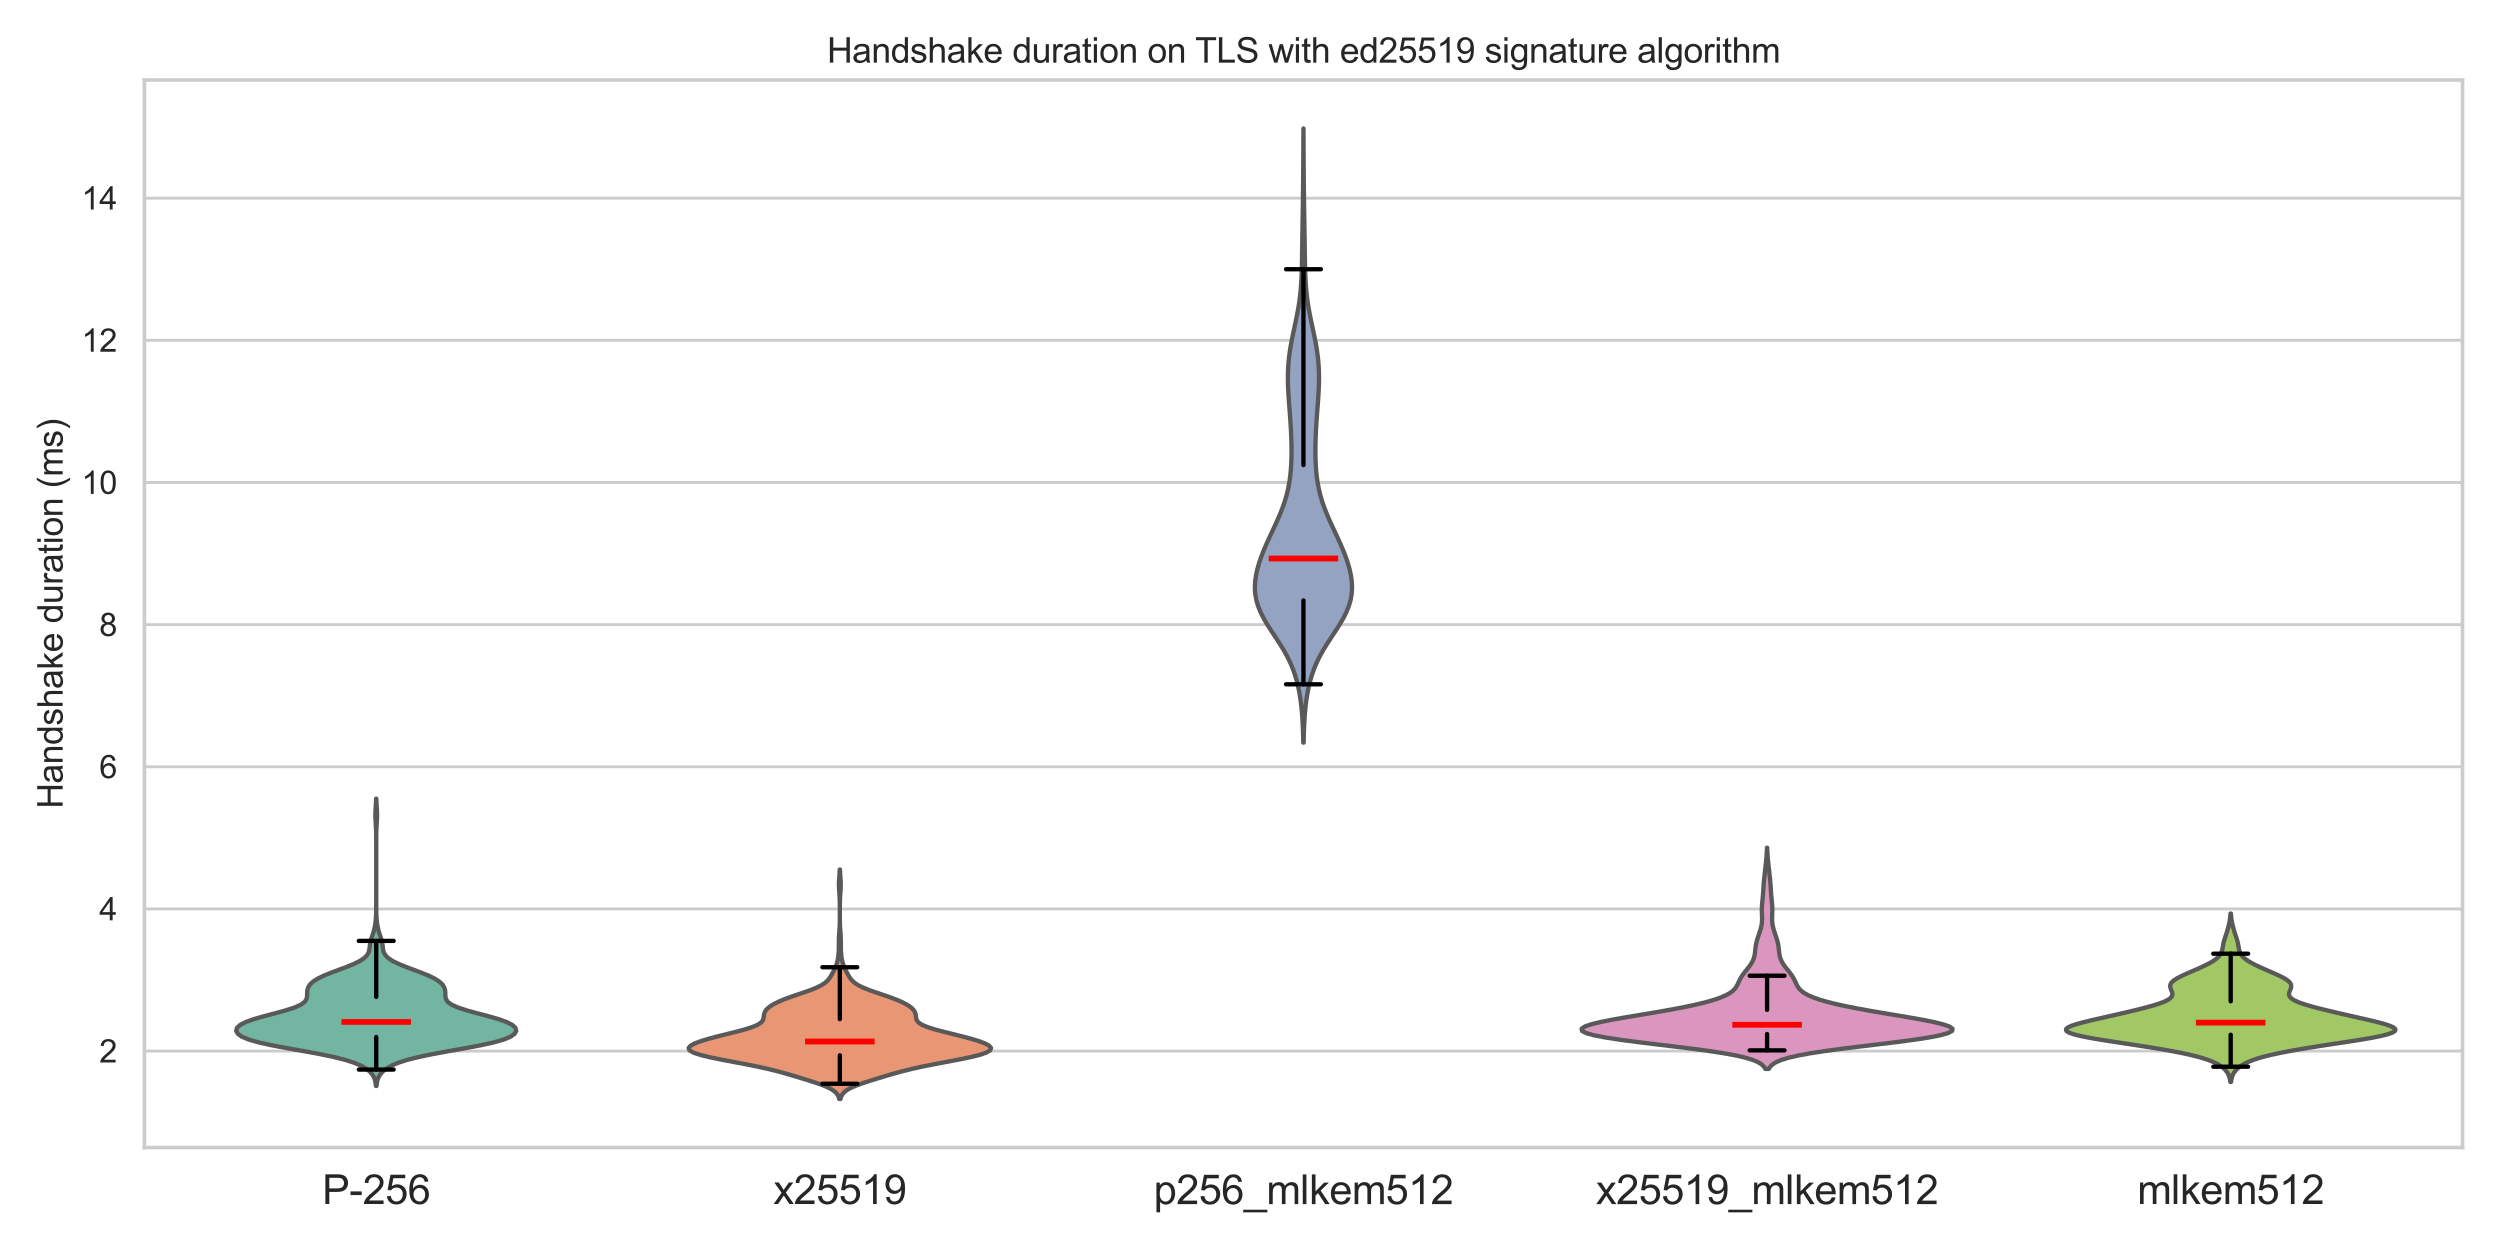 <?xml version="1.0" encoding="utf-8" standalone="no"?>
<!DOCTYPE svg PUBLIC "-//W3C//DTD SVG 1.1//EN"
  "http://www.w3.org/Graphics/SVG/1.1/DTD/svg11.dtd">
<svg xmlns:xlink="http://www.w3.org/1999/xlink" width="864pt" height="432pt" viewBox="0 0 864 432" xmlns="http://www.w3.org/2000/svg" version="1.1">
 <defs>
  <style type="text/css">*{stroke-linejoin: round; stroke-linecap: butt}</style>
 </defs>
 <g id="figure_1">
  <g id="patch_1">
   <path d="M 0 432 
L 864 432 
L 864 0 
L 0 0 
z
" style="fill: #ffffff"/>
  </g>
  <g id="axes_1">
   <g id="patch_2">
    <path d="M 49.911 396.58 
L 851.04 396.58 
L 851.04 27.651 
L 49.911 27.651 
z
" style="fill: #ffffff"/>
   </g>
   <g id="matplotlib.axis_1">
    <g id="xtick_1">
     <g id="text_1">
      <!-- P-256 -->
      <g style="fill: #262626" transform="translate(111.346 416.101) scale(0.14 -0.14)">
       <defs>
        <path id="ArialMT-50" d="M 494 0 
L 494 4581 
L 2222 4581 
Q 2678 4581 2919 4538 
Q 3256 4481 3484 4323 
Q 3713 4166 3852 3881 
Q 3991 3597 3991 3256 
Q 3991 2672 3619 2267 
Q 3247 1863 2275 1863 
L 1100 1863 
L 1100 0 
L 494 0 
z
M 1100 2403 
L 2284 2403 
Q 2872 2403 3119 2622 
Q 3366 2841 3366 3238 
Q 3366 3525 3220 3729 
Q 3075 3934 2838 4000 
Q 2684 4041 2272 4041 
L 1100 4041 
L 1100 2403 
z
" transform="scale(0.016)"/>
        <path id="ArialMT-2d" d="M 203 1375 
L 203 1941 
L 1931 1941 
L 1931 1375 
L 203 1375 
z
" transform="scale(0.016)"/>
        <path id="ArialMT-32" d="M 3222 541 
L 3222 0 
L 194 0 
Q 188 203 259 391 
Q 375 700 629 1000 
Q 884 1300 1366 1694 
Q 2113 2306 2375 2664 
Q 2638 3022 2638 3341 
Q 2638 3675 2398 3904 
Q 2159 4134 1775 4134 
Q 1369 4134 1125 3890 
Q 881 3647 878 3216 
L 300 3275 
Q 359 3922 746 4261 
Q 1134 4600 1788 4600 
Q 2447 4600 2831 4234 
Q 3216 3869 3216 3328 
Q 3216 3053 3103 2787 
Q 2991 2522 2730 2228 
Q 2469 1934 1863 1422 
Q 1356 997 1212 845 
Q 1069 694 975 541 
L 3222 541 
z
" transform="scale(0.016)"/>
        <path id="ArialMT-35" d="M 266 1200 
L 856 1250 
Q 922 819 1161 601 
Q 1400 384 1738 384 
Q 2144 384 2425 690 
Q 2706 997 2706 1503 
Q 2706 1984 2436 2262 
Q 2166 2541 1728 2541 
Q 1456 2541 1237 2417 
Q 1019 2294 894 2097 
L 366 2166 
L 809 4519 
L 3088 4519 
L 3088 3981 
L 1259 3981 
L 1013 2750 
Q 1425 3038 1878 3038 
Q 2478 3038 2890 2622 
Q 3303 2206 3303 1553 
Q 3303 931 2941 478 
Q 2500 -78 1738 -78 
Q 1113 -78 717 272 
Q 322 622 266 1200 
z
" transform="scale(0.016)"/>
        <path id="ArialMT-36" d="M 3184 3459 
L 2625 3416 
Q 2550 3747 2413 3897 
Q 2184 4138 1850 4138 
Q 1581 4138 1378 3988 
Q 1113 3794 959 3422 
Q 806 3050 800 2363 
Q 1003 2672 1297 2822 
Q 1591 2972 1913 2972 
Q 2475 2972 2870 2558 
Q 3266 2144 3266 1488 
Q 3266 1056 3080 686 
Q 2894 316 2569 119 
Q 2244 -78 1831 -78 
Q 1128 -78 684 439 
Q 241 956 241 2144 
Q 241 3472 731 4075 
Q 1159 4600 1884 4600 
Q 2425 4600 2770 4297 
Q 3116 3994 3184 3459 
z
M 888 1484 
Q 888 1194 1011 928 
Q 1134 663 1356 523 
Q 1578 384 1822 384 
Q 2178 384 2434 671 
Q 2691 959 2691 1453 
Q 2691 1928 2437 2201 
Q 2184 2475 1800 2475 
Q 1419 2475 1153 2201 
Q 888 1928 888 1484 
z
" transform="scale(0.016)"/>
       </defs>
       <use xlink:href="#ArialMT-50"/>
       <use xlink:href="#ArialMT-2d" x="66.699"/>
       <use xlink:href="#ArialMT-32" x="100"/>
       <use xlink:href="#ArialMT-35" x="155.615"/>
       <use xlink:href="#ArialMT-36" x="211.23"/>
      </g>
     </g>
    </g>
    <g id="xtick_2">
     <g id="text_2">
      <!-- x25519 -->
      <g style="fill: #262626" transform="translate(267.286 416.101) scale(0.14 -0.14)">
       <defs>
        <path id="ArialMT-78" d="M 47 0 
L 1259 1725 
L 138 3319 
L 841 3319 
L 1350 2541 
Q 1494 2319 1581 2169 
Q 1719 2375 1834 2534 
L 2394 3319 
L 3066 3319 
L 1919 1756 
L 3153 0 
L 2463 0 
L 1781 1031 
L 1600 1309 
L 728 0 
L 47 0 
z
" transform="scale(0.016)"/>
        <path id="ArialMT-31" d="M 2384 0 
L 1822 0 
L 1822 3584 
Q 1619 3391 1289 3197 
Q 959 3003 697 2906 
L 697 3450 
Q 1169 3672 1522 3987 
Q 1875 4303 2022 4600 
L 2384 4600 
L 2384 0 
z
" transform="scale(0.016)"/>
        <path id="ArialMT-39" d="M 350 1059 
L 891 1109 
Q 959 728 1153 556 
Q 1347 384 1650 384 
Q 1909 384 2104 503 
Q 2300 622 2425 820 
Q 2550 1019 2634 1356 
Q 2719 1694 2719 2044 
Q 2719 2081 2716 2156 
Q 2547 1888 2255 1720 
Q 1963 1553 1622 1553 
Q 1053 1553 659 1965 
Q 266 2378 266 3053 
Q 266 3750 677 4175 
Q 1088 4600 1706 4600 
Q 2153 4600 2523 4359 
Q 2894 4119 3086 3673 
Q 3278 3228 3278 2384 
Q 3278 1506 3087 986 
Q 2897 466 2520 194 
Q 2144 -78 1638 -78 
Q 1100 -78 759 220 
Q 419 519 350 1059 
z
M 2653 3081 
Q 2653 3566 2395 3850 
Q 2138 4134 1775 4134 
Q 1400 4134 1122 3828 
Q 844 3522 844 3034 
Q 844 2597 1108 2323 
Q 1372 2050 1759 2050 
Q 2150 2050 2401 2323 
Q 2653 2597 2653 3081 
z
" transform="scale(0.016)"/>
       </defs>
       <use xlink:href="#ArialMT-78"/>
       <use xlink:href="#ArialMT-32" x="50"/>
       <use xlink:href="#ArialMT-35" x="105.615"/>
       <use xlink:href="#ArialMT-35" x="161.23"/>
       <use xlink:href="#ArialMT-31" x="216.846"/>
       <use xlink:href="#ArialMT-39" x="272.461"/>
      </g>
     </g>
    </g>
    <g id="xtick_3">
     <g id="text_3">
      <!-- p256_mlkem512 -->
      <g style="fill: #262626" transform="translate(398.725 416.142) scale(0.14 -0.14)">
       <defs>
        <path id="ArialMT-70" d="M 422 -1272 
L 422 3319 
L 934 3319 
L 934 2888 
Q 1116 3141 1344 3267 
Q 1572 3394 1897 3394 
Q 2322 3394 2647 3175 
Q 2972 2956 3137 2557 
Q 3303 2159 3303 1684 
Q 3303 1175 3120 767 
Q 2938 359 2589 142 
Q 2241 -75 1856 -75 
Q 1575 -75 1351 44 
Q 1128 163 984 344 
L 984 -1272 
L 422 -1272 
z
M 931 1641 
Q 931 1000 1190 694 
Q 1450 388 1819 388 
Q 2194 388 2461 705 
Q 2728 1022 2728 1688 
Q 2728 2322 2467 2637 
Q 2206 2953 1844 2953 
Q 1484 2953 1207 2617 
Q 931 2281 931 1641 
z
" transform="scale(0.016)"/>
        <path id="ArialMT-5f" d="M -97 -1272 
L -97 -866 
L 3631 -866 
L 3631 -1272 
L -97 -1272 
z
" transform="scale(0.016)"/>
        <path id="ArialMT-6d" d="M 422 0 
L 422 3319 
L 925 3319 
L 925 2853 
Q 1081 3097 1340 3245 
Q 1600 3394 1931 3394 
Q 2300 3394 2536 3241 
Q 2772 3088 2869 2813 
Q 3263 3394 3894 3394 
Q 4388 3394 4653 3120 
Q 4919 2847 4919 2278 
L 4919 0 
L 4359 0 
L 4359 2091 
Q 4359 2428 4304 2576 
Q 4250 2725 4106 2815 
Q 3963 2906 3769 2906 
Q 3419 2906 3187 2673 
Q 2956 2441 2956 1928 
L 2956 0 
L 2394 0 
L 2394 2156 
Q 2394 2531 2256 2718 
Q 2119 2906 1806 2906 
Q 1569 2906 1367 2781 
Q 1166 2656 1075 2415 
Q 984 2175 984 1722 
L 984 0 
L 422 0 
z
" transform="scale(0.016)"/>
        <path id="ArialMT-6c" d="M 409 0 
L 409 4581 
L 972 4581 
L 972 0 
L 409 0 
z
" transform="scale(0.016)"/>
        <path id="ArialMT-6b" d="M 425 0 
L 425 4581 
L 988 4581 
L 988 1969 
L 2319 3319 
L 3047 3319 
L 1778 2088 
L 3175 0 
L 2481 0 
L 1384 1697 
L 988 1316 
L 988 0 
L 425 0 
z
" transform="scale(0.016)"/>
        <path id="ArialMT-65" d="M 2694 1069 
L 3275 997 
Q 3138 488 2766 206 
Q 2394 -75 1816 -75 
Q 1088 -75 661 373 
Q 234 822 234 1631 
Q 234 2469 665 2931 
Q 1097 3394 1784 3394 
Q 2450 3394 2872 2941 
Q 3294 2488 3294 1666 
Q 3294 1616 3291 1516 
L 816 1516 
Q 847 969 1125 678 
Q 1403 388 1819 388 
Q 2128 388 2347 550 
Q 2566 713 2694 1069 
z
M 847 1978 
L 2700 1978 
Q 2663 2397 2488 2606 
Q 2219 2931 1791 2931 
Q 1403 2931 1139 2672 
Q 875 2413 847 1978 
z
" transform="scale(0.016)"/>
       </defs>
       <use xlink:href="#ArialMT-70"/>
       <use xlink:href="#ArialMT-32" x="55.615"/>
       <use xlink:href="#ArialMT-35" x="111.23"/>
       <use xlink:href="#ArialMT-36" x="166.846"/>
       <use xlink:href="#ArialMT-5f" x="222.461"/>
       <use xlink:href="#ArialMT-6d" x="278.076"/>
       <use xlink:href="#ArialMT-6c" x="361.377"/>
       <use xlink:href="#ArialMT-6b" x="383.594"/>
       <use xlink:href="#ArialMT-65" x="433.594"/>
       <use xlink:href="#ArialMT-6d" x="489.209"/>
       <use xlink:href="#ArialMT-35" x="572.51"/>
       <use xlink:href="#ArialMT-31" x="628.125"/>
       <use xlink:href="#ArialMT-32" x="683.74"/>
      </g>
     </g>
    </g>
    <g id="xtick_4">
     <g id="text_4">
      <!-- x25519_mlkem512 -->
      <g style="fill: #262626" transform="translate(551.558 416.142) scale(0.14 -0.14)">
       <use xlink:href="#ArialMT-78"/>
       <use xlink:href="#ArialMT-32" x="50"/>
       <use xlink:href="#ArialMT-35" x="105.615"/>
       <use xlink:href="#ArialMT-35" x="161.23"/>
       <use xlink:href="#ArialMT-31" x="216.846"/>
       <use xlink:href="#ArialMT-39" x="272.461"/>
       <use xlink:href="#ArialMT-5f" x="328.076"/>
       <use xlink:href="#ArialMT-6d" x="383.691"/>
       <use xlink:href="#ArialMT-6c" x="466.992"/>
       <use xlink:href="#ArialMT-6b" x="489.209"/>
       <use xlink:href="#ArialMT-65" x="539.209"/>
       <use xlink:href="#ArialMT-6d" x="594.824"/>
       <use xlink:href="#ArialMT-35" x="678.125"/>
       <use xlink:href="#ArialMT-31" x="733.74"/>
       <use xlink:href="#ArialMT-32" x="789.355"/>
      </g>
     </g>
    </g>
    <g id="xtick_5">
     <g id="text_5">
      <!-- mlkem512 -->
      <g style="fill: #262626" transform="translate(738.64 416.101) scale(0.14 -0.14)">
       <use xlink:href="#ArialMT-6d"/>
       <use xlink:href="#ArialMT-6c" x="83.301"/>
       <use xlink:href="#ArialMT-6b" x="105.518"/>
       <use xlink:href="#ArialMT-65" x="155.518"/>
       <use xlink:href="#ArialMT-6d" x="211.133"/>
       <use xlink:href="#ArialMT-35" x="294.434"/>
       <use xlink:href="#ArialMT-31" x="350.049"/>
       <use xlink:href="#ArialMT-32" x="405.664"/>
      </g>
     </g>
    </g>
   </g>
   <g id="matplotlib.axis_2">
    <g id="ytick_1">
     <g id="line2d_1">
      <path d="M 49.911 363.252 
L 851.04 363.252 
" clip-path="url(#pca9bab0907)" style="fill: none; stroke: #cccccc; stroke-linecap: round"/>
     </g>
     <g id="text_6">
      <!-- 2 -->
      <g style="fill: #262626" transform="translate(34.294 367.189) scale(0.11 -0.11)">
       <use xlink:href="#ArialMT-32"/>
      </g>
     </g>
    </g>
    <g id="ytick_2">
     <g id="line2d_2">
      <path d="M 49.911 314.125 
L 851.04 314.125 
" clip-path="url(#pca9bab0907)" style="fill: none; stroke: #cccccc; stroke-linecap: round"/>
     </g>
     <g id="text_7">
      <!-- 4 -->
      <g style="fill: #262626" transform="translate(34.294 318.062) scale(0.11 -0.11)">
       <defs>
        <path id="ArialMT-34" d="M 2069 0 
L 2069 1097 
L 81 1097 
L 81 1613 
L 2172 4581 
L 2631 4581 
L 2631 1613 
L 3250 1613 
L 3250 1097 
L 2631 1097 
L 2631 0 
L 2069 0 
z
M 2069 1613 
L 2069 3678 
L 634 1613 
L 2069 1613 
z
" transform="scale(0.016)"/>
       </defs>
       <use xlink:href="#ArialMT-34"/>
      </g>
     </g>
    </g>
    <g id="ytick_3">
     <g id="line2d_3">
      <path d="M 49.911 264.997 
L 851.04 264.997 
" clip-path="url(#pca9bab0907)" style="fill: none; stroke: #cccccc; stroke-linecap: round"/>
     </g>
     <g id="text_8">
      <!-- 6 -->
      <g style="fill: #262626" transform="translate(34.294 268.934) scale(0.11 -0.11)">
       <use xlink:href="#ArialMT-36"/>
      </g>
     </g>
    </g>
    <g id="ytick_4">
     <g id="line2d_4">
      <path d="M 49.911 215.87 
L 851.04 215.87 
" clip-path="url(#pca9bab0907)" style="fill: none; stroke: #cccccc; stroke-linecap: round"/>
     </g>
     <g id="text_9">
      <!-- 8 -->
      <g style="fill: #262626" transform="translate(34.294 219.807) scale(0.11 -0.11)">
       <defs>
        <path id="ArialMT-38" d="M 1131 2484 
Q 781 2613 612 2850 
Q 444 3088 444 3419 
Q 444 3919 803 4259 
Q 1163 4600 1759 4600 
Q 2359 4600 2725 4251 
Q 3091 3903 3091 3403 
Q 3091 3084 2923 2848 
Q 2756 2613 2416 2484 
Q 2838 2347 3058 2040 
Q 3278 1734 3278 1309 
Q 3278 722 2862 322 
Q 2447 -78 1769 -78 
Q 1091 -78 675 323 
Q 259 725 259 1325 
Q 259 1772 486 2073 
Q 713 2375 1131 2484 
z
M 1019 3438 
Q 1019 3113 1228 2906 
Q 1438 2700 1772 2700 
Q 2097 2700 2305 2904 
Q 2513 3109 2513 3406 
Q 2513 3716 2298 3927 
Q 2084 4138 1766 4138 
Q 1444 4138 1231 3931 
Q 1019 3725 1019 3438 
z
M 838 1322 
Q 838 1081 952 856 
Q 1066 631 1291 507 
Q 1516 384 1775 384 
Q 2178 384 2440 643 
Q 2703 903 2703 1303 
Q 2703 1709 2433 1975 
Q 2163 2241 1756 2241 
Q 1359 2241 1098 1978 
Q 838 1716 838 1322 
z
" transform="scale(0.016)"/>
       </defs>
       <use xlink:href="#ArialMT-38"/>
      </g>
     </g>
    </g>
    <g id="ytick_5">
     <g id="line2d_5">
      <path d="M 49.911 166.742 
L 851.04 166.742 
" clip-path="url(#pca9bab0907)" style="fill: none; stroke: #cccccc; stroke-linecap: round"/>
     </g>
     <g id="text_10">
      <!-- 10 -->
      <g style="fill: #262626" transform="translate(28.177 170.679) scale(0.11 -0.11)">
       <defs>
        <path id="ArialMT-30" d="M 266 2259 
Q 266 3072 433 3567 
Q 600 4063 929 4331 
Q 1259 4600 1759 4600 
Q 2128 4600 2406 4451 
Q 2684 4303 2865 4023 
Q 3047 3744 3150 3342 
Q 3253 2941 3253 2259 
Q 3253 1453 3087 958 
Q 2922 463 2592 192 
Q 2263 -78 1759 -78 
Q 1097 -78 719 397 
Q 266 969 266 2259 
z
M 844 2259 
Q 844 1131 1108 757 
Q 1372 384 1759 384 
Q 2147 384 2411 759 
Q 2675 1134 2675 2259 
Q 2675 3391 2411 3762 
Q 2147 4134 1753 4134 
Q 1366 4134 1134 3806 
Q 844 3388 844 2259 
z
" transform="scale(0.016)"/>
       </defs>
       <use xlink:href="#ArialMT-31"/>
       <use xlink:href="#ArialMT-30" x="55.615"/>
      </g>
     </g>
    </g>
    <g id="ytick_6">
     <g id="line2d_6">
      <path d="M 49.911 117.615 
L 851.04 117.615 
" clip-path="url(#pca9bab0907)" style="fill: none; stroke: #cccccc; stroke-linecap: round"/>
     </g>
     <g id="text_11">
      <!-- 12 -->
      <g style="fill: #262626" transform="translate(28.177 121.552) scale(0.11 -0.11)">
       <use xlink:href="#ArialMT-31"/>
       <use xlink:href="#ArialMT-32" x="55.615"/>
      </g>
     </g>
    </g>
    <g id="ytick_7">
     <g id="line2d_7">
      <path d="M 49.911 68.488 
L 851.04 68.488 
" clip-path="url(#pca9bab0907)" style="fill: none; stroke: #cccccc; stroke-linecap: round"/>
     </g>
     <g id="text_12">
      <!-- 14 -->
      <g style="fill: #262626" transform="translate(28.177 72.424) scale(0.11 -0.11)">
       <use xlink:href="#ArialMT-31"/>
       <use xlink:href="#ArialMT-34" x="55.615"/>
      </g>
     </g>
    </g>
    <g id="text_13">
     <!-- Handshake duration (ms) -->
     <g style="fill: #262626" transform="translate(21.651 279.476) rotate(-90) scale(0.12 -0.12)">
      <defs>
       <path id="ArialMT-48" d="M 513 0 
L 513 4581 
L 1119 4581 
L 1119 2700 
L 3500 2700 
L 3500 4581 
L 4106 4581 
L 4106 0 
L 3500 0 
L 3500 2159 
L 1119 2159 
L 1119 0 
L 513 0 
z
" transform="scale(0.016)"/>
       <path id="ArialMT-61" d="M 2588 409 
Q 2275 144 1986 34 
Q 1697 -75 1366 -75 
Q 819 -75 525 192 
Q 231 459 231 875 
Q 231 1119 342 1320 
Q 453 1522 633 1644 
Q 813 1766 1038 1828 
Q 1203 1872 1538 1913 
Q 2219 1994 2541 2106 
Q 2544 2222 2544 2253 
Q 2544 2597 2384 2738 
Q 2169 2928 1744 2928 
Q 1347 2928 1158 2789 
Q 969 2650 878 2297 
L 328 2372 
Q 403 2725 575 2942 
Q 747 3159 1072 3276 
Q 1397 3394 1825 3394 
Q 2250 3394 2515 3294 
Q 2781 3194 2906 3042 
Q 3031 2891 3081 2659 
Q 3109 2516 3109 2141 
L 3109 1391 
Q 3109 606 3145 398 
Q 3181 191 3288 0 
L 2700 0 
Q 2613 175 2588 409 
z
M 2541 1666 
Q 2234 1541 1622 1453 
Q 1275 1403 1131 1340 
Q 988 1278 909 1158 
Q 831 1038 831 891 
Q 831 666 1001 516 
Q 1172 366 1500 366 
Q 1825 366 2078 508 
Q 2331 650 2450 897 
Q 2541 1088 2541 1459 
L 2541 1666 
z
" transform="scale(0.016)"/>
       <path id="ArialMT-6e" d="M 422 0 
L 422 3319 
L 928 3319 
L 928 2847 
Q 1294 3394 1984 3394 
Q 2284 3394 2536 3286 
Q 2788 3178 2913 3003 
Q 3038 2828 3088 2588 
Q 3119 2431 3119 2041 
L 3119 0 
L 2556 0 
L 2556 2019 
Q 2556 2363 2490 2533 
Q 2425 2703 2258 2804 
Q 2091 2906 1866 2906 
Q 1506 2906 1245 2678 
Q 984 2450 984 1813 
L 984 0 
L 422 0 
z
" transform="scale(0.016)"/>
       <path id="ArialMT-64" d="M 2575 0 
L 2575 419 
Q 2259 -75 1647 -75 
Q 1250 -75 917 144 
Q 584 363 401 755 
Q 219 1147 219 1656 
Q 219 2153 384 2558 
Q 550 2963 881 3178 
Q 1213 3394 1622 3394 
Q 1922 3394 2156 3267 
Q 2391 3141 2538 2938 
L 2538 4581 
L 3097 4581 
L 3097 0 
L 2575 0 
z
M 797 1656 
Q 797 1019 1065 703 
Q 1334 388 1700 388 
Q 2069 388 2326 689 
Q 2584 991 2584 1609 
Q 2584 2291 2321 2609 
Q 2059 2928 1675 2928 
Q 1300 2928 1048 2622 
Q 797 2316 797 1656 
z
" transform="scale(0.016)"/>
       <path id="ArialMT-73" d="M 197 991 
L 753 1078 
Q 800 744 1014 566 
Q 1228 388 1613 388 
Q 2000 388 2187 545 
Q 2375 703 2375 916 
Q 2375 1106 2209 1216 
Q 2094 1291 1634 1406 
Q 1016 1563 777 1677 
Q 538 1791 414 1992 
Q 291 2194 291 2438 
Q 291 2659 392 2848 
Q 494 3038 669 3163 
Q 800 3259 1026 3326 
Q 1253 3394 1513 3394 
Q 1903 3394 2198 3281 
Q 2494 3169 2634 2976 
Q 2775 2784 2828 2463 
L 2278 2388 
Q 2241 2644 2061 2787 
Q 1881 2931 1553 2931 
Q 1166 2931 1000 2803 
Q 834 2675 834 2503 
Q 834 2394 903 2306 
Q 972 2216 1119 2156 
Q 1203 2125 1616 2013 
Q 2213 1853 2448 1751 
Q 2684 1650 2818 1456 
Q 2953 1263 2953 975 
Q 2953 694 2789 445 
Q 2625 197 2315 61 
Q 2006 -75 1616 -75 
Q 969 -75 630 194 
Q 291 463 197 991 
z
" transform="scale(0.016)"/>
       <path id="ArialMT-68" d="M 422 0 
L 422 4581 
L 984 4581 
L 984 2938 
Q 1378 3394 1978 3394 
Q 2347 3394 2619 3248 
Q 2891 3103 3008 2847 
Q 3125 2591 3125 2103 
L 3125 0 
L 2563 0 
L 2563 2103 
Q 2563 2525 2380 2717 
Q 2197 2909 1863 2909 
Q 1613 2909 1392 2779 
Q 1172 2650 1078 2428 
Q 984 2206 984 1816 
L 984 0 
L 422 0 
z
" transform="scale(0.016)"/>
       <path id="ArialMT-20" transform="scale(0.016)"/>
       <path id="ArialMT-75" d="M 2597 0 
L 2597 488 
Q 2209 -75 1544 -75 
Q 1250 -75 995 37 
Q 741 150 617 320 
Q 494 491 444 738 
Q 409 903 409 1263 
L 409 3319 
L 972 3319 
L 972 1478 
Q 972 1038 1006 884 
Q 1059 663 1231 536 
Q 1403 409 1656 409 
Q 1909 409 2131 539 
Q 2353 669 2445 892 
Q 2538 1116 2538 1541 
L 2538 3319 
L 3100 3319 
L 3100 0 
L 2597 0 
z
" transform="scale(0.016)"/>
       <path id="ArialMT-72" d="M 416 0 
L 416 3319 
L 922 3319 
L 922 2816 
Q 1116 3169 1280 3281 
Q 1444 3394 1641 3394 
Q 1925 3394 2219 3213 
L 2025 2691 
Q 1819 2813 1613 2813 
Q 1428 2813 1281 2702 
Q 1134 2591 1072 2394 
Q 978 2094 978 1738 
L 978 0 
L 416 0 
z
" transform="scale(0.016)"/>
       <path id="ArialMT-74" d="M 1650 503 
L 1731 6 
Q 1494 -44 1306 -44 
Q 1000 -44 831 53 
Q 663 150 594 308 
Q 525 466 525 972 
L 525 2881 
L 113 2881 
L 113 3319 
L 525 3319 
L 525 4141 
L 1084 4478 
L 1084 3319 
L 1650 3319 
L 1650 2881 
L 1084 2881 
L 1084 941 
Q 1084 700 1114 631 
Q 1144 563 1211 522 
Q 1278 481 1403 481 
Q 1497 481 1650 503 
z
" transform="scale(0.016)"/>
       <path id="ArialMT-69" d="M 425 3934 
L 425 4581 
L 988 4581 
L 988 3934 
L 425 3934 
z
M 425 0 
L 425 3319 
L 988 3319 
L 988 0 
L 425 0 
z
" transform="scale(0.016)"/>
       <path id="ArialMT-6f" d="M 213 1659 
Q 213 2581 725 3025 
Q 1153 3394 1769 3394 
Q 2453 3394 2887 2945 
Q 3322 2497 3322 1706 
Q 3322 1066 3130 698 
Q 2938 331 2570 128 
Q 2203 -75 1769 -75 
Q 1072 -75 642 372 
Q 213 819 213 1659 
z
M 791 1659 
Q 791 1022 1069 705 
Q 1347 388 1769 388 
Q 2188 388 2466 706 
Q 2744 1025 2744 1678 
Q 2744 2294 2464 2611 
Q 2184 2928 1769 2928 
Q 1347 2928 1069 2612 
Q 791 2297 791 1659 
z
" transform="scale(0.016)"/>
       <path id="ArialMT-28" d="M 1497 -1347 
Q 1031 -759 709 28 
Q 388 816 388 1659 
Q 388 2403 628 3084 
Q 909 3875 1497 4659 
L 1900 4659 
Q 1522 4009 1400 3731 
Q 1209 3300 1100 2831 
Q 966 2247 966 1656 
Q 966 153 1900 -1347 
L 1497 -1347 
z
" transform="scale(0.016)"/>
       <path id="ArialMT-29" d="M 791 -1347 
L 388 -1347 
Q 1322 153 1322 1656 
Q 1322 2244 1188 2822 
Q 1081 3291 891 3722 
Q 769 4003 388 4659 
L 791 4659 
Q 1378 3875 1659 3084 
Q 1900 2403 1900 1659 
Q 1900 816 1576 28 
Q 1253 -759 791 -1347 
z
" transform="scale(0.016)"/>
      </defs>
      <use xlink:href="#ArialMT-48"/>
      <use xlink:href="#ArialMT-61" x="72.217"/>
      <use xlink:href="#ArialMT-6e" x="127.832"/>
      <use xlink:href="#ArialMT-64" x="183.447"/>
      <use xlink:href="#ArialMT-73" x="239.062"/>
      <use xlink:href="#ArialMT-68" x="289.062"/>
      <use xlink:href="#ArialMT-61" x="344.678"/>
      <use xlink:href="#ArialMT-6b" x="400.293"/>
      <use xlink:href="#ArialMT-65" x="450.293"/>
      <use xlink:href="#ArialMT-20" x="505.908"/>
      <use xlink:href="#ArialMT-64" x="533.691"/>
      <use xlink:href="#ArialMT-75" x="589.307"/>
      <use xlink:href="#ArialMT-72" x="644.922"/>
      <use xlink:href="#ArialMT-61" x="678.223"/>
      <use xlink:href="#ArialMT-74" x="733.838"/>
      <use xlink:href="#ArialMT-69" x="761.621"/>
      <use xlink:href="#ArialMT-6f" x="783.838"/>
      <use xlink:href="#ArialMT-6e" x="839.453"/>
      <use xlink:href="#ArialMT-20" x="895.068"/>
      <use xlink:href="#ArialMT-28" x="922.852"/>
      <use xlink:href="#ArialMT-6d" x="956.152"/>
      <use xlink:href="#ArialMT-73" x="1039.453"/>
      <use xlink:href="#ArialMT-29" x="1089.453"/>
     </g>
    </g>
   </g>
   <g id="PolyCollection_1">
    <defs>
     <path id="m967ede10d2" d="M 130.116 -56.689 
L 129.931 -56.689 
L 129.816 -57.692 
L 129.6 -58.695 
L 129.23 -59.698 
L 128.642 -60.701 
L 127.763 -61.703 
L 126.509 -62.706 
L 124.768 -63.709 
L 122.402 -64.712 
L 119.269 -65.715 
L 115.272 -66.718 
L 110.444 -67.721 
L 105.003 -68.723 
L 99.356 -69.726 
L 94.012 -70.729 
L 89.441 -71.732 
L 85.933 -72.735 
L 83.547 -73.738 
L 82.168 -74.74 
L 81.64 -75.743 
L 81.885 -76.746 
L 82.933 -77.749 
L 84.853 -78.752 
L 87.637 -79.755 
L 91.108 -80.758 
L 94.91 -81.76 
L 98.582 -82.763 
L 101.692 -83.766 
L 103.958 -84.769 
L 105.327 -85.772 
L 105.956 -86.775 
L 106.13 -87.777 
L 106.141 -88.78 
L 106.218 -89.783 
L 106.518 -90.786 
L 107.159 -91.789 
L 108.236 -92.792 
L 109.808 -93.795 
L 111.87 -94.797 
L 114.325 -95.8 
L 117.002 -96.803 
L 119.682 -97.806 
L 122.148 -98.809 
L 124.219 -99.812 
L 125.783 -100.814 
L 126.817 -101.817 
L 127.391 -102.82 
L 127.651 -103.823 
L 127.768 -104.826 
L 127.892 -105.829 
L 128.102 -106.832 
L 128.401 -107.834 
L 128.74 -108.837 
L 129.066 -109.84 
L 129.343 -110.843 
L 129.56 -111.846 
L 129.723 -112.849 
L 129.84 -113.851 
L 129.919 -114.854 
L 129.97 -115.857 
L 129.999 -116.86 
L 130.013 -117.863 
L 130.02 -118.866 
L 130.022 -119.869 
L 130.023 -120.871 
L 130.023 -121.874 
L 130.024 -122.877 
L 130.024 -123.88 
L 130.024 -124.883 
L 130.024 -125.886 
L 130.024 -126.889 
L 130.024 -127.891 
L 130.024 -128.894 
L 130.024 -129.897 
L 130.024 -130.9 
L 130.024 -131.903 
L 130.024 -132.906 
L 130.024 -133.908 
L 130.024 -134.911 
L 130.024 -135.914 
L 130.024 -136.917 
L 130.024 -137.92 
L 130.023 -138.923 
L 130.023 -139.926 
L 130.022 -140.928 
L 130.02 -141.931 
L 130.014 -142.934 
L 130 -143.937 
L 129.975 -144.94 
L 129.934 -145.943 
L 129.879 -146.945 
L 129.817 -147.948 
L 129.763 -148.951 
L 129.734 -149.954 
L 129.739 -150.957 
L 129.778 -151.96 
L 129.836 -152.963 
L 129.897 -153.965 
L 129.948 -154.968 
L 129.984 -155.971 
L 130.063 -155.971 
L 130.063 -155.971 
L 130.099 -154.968 
L 130.15 -153.965 
L 130.211 -152.963 
L 130.269 -151.96 
L 130.308 -150.957 
L 130.313 -149.954 
L 130.284 -148.951 
L 130.231 -147.948 
L 130.169 -146.945 
L 130.113 -145.943 
L 130.073 -144.94 
L 130.047 -143.937 
L 130.034 -142.934 
L 130.027 -141.931 
L 130.025 -140.928 
L 130.024 -139.926 
L 130.024 -138.923 
L 130.024 -137.92 
L 130.024 -136.917 
L 130.024 -135.914 
L 130.024 -134.911 
L 130.024 -133.908 
L 130.024 -132.906 
L 130.024 -131.903 
L 130.024 -130.9 
L 130.024 -129.897 
L 130.024 -128.894 
L 130.024 -127.891 
L 130.024 -126.889 
L 130.024 -125.886 
L 130.024 -124.883 
L 130.024 -123.88 
L 130.024 -122.877 
L 130.024 -121.874 
L 130.024 -120.871 
L 130.025 -119.869 
L 130.027 -118.866 
L 130.034 -117.863 
L 130.049 -116.86 
L 130.077 -115.857 
L 130.128 -114.854 
L 130.207 -113.851 
L 130.324 -112.849 
L 130.487 -111.846 
L 130.704 -110.843 
L 130.981 -109.84 
L 131.307 -108.837 
L 131.646 -107.834 
L 131.945 -106.832 
L 132.155 -105.829 
L 132.279 -104.826 
L 132.397 -103.823 
L 132.656 -102.82 
L 133.23 -101.817 
L 134.264 -100.814 
L 135.828 -99.812 
L 137.899 -98.809 
L 140.365 -97.806 
L 143.046 -96.803 
L 145.722 -95.8 
L 148.177 -94.797 
L 150.239 -93.795 
L 151.811 -92.792 
L 152.888 -91.789 
L 153.529 -90.786 
L 153.829 -89.783 
L 153.906 -88.78 
L 153.917 -87.777 
L 154.091 -86.775 
L 154.721 -85.772 
L 156.089 -84.769 
L 158.355 -83.766 
L 161.465 -82.763 
L 165.138 -81.76 
L 168.939 -80.758 
L 172.41 -79.755 
L 175.194 -78.752 
L 177.114 -77.749 
L 178.162 -76.746 
L 178.407 -75.743 
L 177.879 -74.74 
L 176.5 -73.738 
L 174.114 -72.735 
L 170.607 -71.732 
L 166.035 -70.729 
L 160.691 -69.726 
L 155.044 -68.723 
L 149.603 -67.721 
L 144.775 -66.718 
L 140.778 -65.715 
L 137.645 -64.712 
L 135.279 -63.709 
L 133.538 -62.706 
L 132.284 -61.703 
L 131.405 -60.701 
L 130.817 -59.698 
L 130.447 -58.695 
L 130.231 -57.692 
L 130.116 -56.689 
z
" style="stroke: #595959; stroke-width: 1.5"/>
    </defs>
    <g clip-path="url(#pca9bab0907)">
     <use xlink:href="#m967ede10d2" x="0" y="432" style="fill: #72b6a1; stroke: #595959; stroke-width: 1.5"/>
    </g>
   </g>
   <g id="PolyCollection_2">
    <defs>
     <path id="m6ec7387dc4" d="M 290.463 -52.19 
L 290.036 -52.19 
L 289.8 -52.99 
L 289.375 -53.791 
L 288.67 -54.592 
L 287.6 -55.393 
L 286.109 -56.194 
L 284.199 -56.995 
L 281.941 -57.796 
L 279.453 -58.597 
L 276.852 -59.398 
L 274.199 -60.199 
L 271.465 -61 
L 268.545 -61.801 
L 265.308 -62.602 
L 261.672 -63.403 
L 257.661 -64.204 
L 253.42 -65.005 
L 249.197 -65.806 
L 245.301 -66.607 
L 242.038 -67.408 
L 239.655 -68.209 
L 238.298 -69.01 
L 237.993 -69.811 
L 238.659 -70.612 
L 240.147 -71.413 
L 242.289 -72.214 
L 244.929 -73.015 
L 247.929 -73.816 
L 251.137 -74.617 
L 254.362 -75.418 
L 257.368 -76.219 
L 259.915 -77.02 
L 261.827 -77.821 
L 263.051 -78.622 
L 263.677 -79.423 
L 263.908 -80.223 
L 263.99 -81.024 
L 264.142 -81.825 
L 264.516 -82.626 
L 265.188 -83.427 
L 266.178 -84.228 
L 267.484 -85.029 
L 269.094 -85.83 
L 270.993 -86.631 
L 273.146 -87.432 
L 275.474 -88.233 
L 277.85 -89.034 
L 280.115 -89.835 
L 282.118 -90.636 
L 283.757 -91.437 
L 285.011 -92.238 
L 285.927 -93.039 
L 286.601 -93.84 
L 287.129 -94.641 
L 287.587 -95.442 
L 288.013 -96.243 
L 288.412 -97.044 
L 288.773 -97.845 
L 289.08 -98.646 
L 289.324 -99.447 
L 289.51 -100.248 
L 289.646 -101.049 
L 289.746 -101.85 
L 289.818 -102.651 
L 289.867 -103.452 
L 289.894 -104.253 
L 289.903 -105.054 
L 289.9 -105.855 
L 289.9 -106.655 
L 289.912 -107.456 
L 289.943 -108.257 
L 289.992 -109.058 
L 290.051 -109.859 
L 290.109 -110.66 
L 290.159 -111.461 
L 290.196 -112.262 
L 290.221 -113.063 
L 290.235 -113.864 
L 290.243 -114.665 
L 290.247 -115.466 
L 290.248 -116.267 
L 290.248 -117.068 
L 290.247 -117.869 
L 290.244 -118.67 
L 290.238 -119.471 
L 290.225 -120.272 
L 290.203 -121.073 
L 290.169 -121.874 
L 290.123 -122.675 
L 290.067 -123.476 
L 290.01 -124.277 
L 289.963 -125.078 
L 289.937 -125.879 
L 289.939 -126.68 
L 289.968 -127.481 
L 290.017 -128.282 
L 290.075 -129.083 
L 290.13 -129.884 
L 290.175 -130.685 
L 290.207 -131.486 
L 290.292 -131.486 
L 290.292 -131.486 
L 290.324 -130.685 
L 290.369 -129.884 
L 290.424 -129.083 
L 290.481 -128.282 
L 290.53 -127.481 
L 290.56 -126.68 
L 290.562 -125.879 
L 290.536 -125.078 
L 290.489 -124.277 
L 290.432 -123.476 
L 290.376 -122.675 
L 290.329 -121.874 
L 290.296 -121.073 
L 290.274 -120.272 
L 290.261 -119.471 
L 290.255 -118.67 
L 290.252 -117.869 
L 290.25 -117.068 
L 290.251 -116.267 
L 290.252 -115.466 
L 290.256 -114.665 
L 290.264 -113.864 
L 290.278 -113.063 
L 290.303 -112.262 
L 290.34 -111.461 
L 290.39 -110.66 
L 290.448 -109.859 
L 290.507 -109.058 
L 290.555 -108.257 
L 290.587 -107.456 
L 290.599 -106.655 
L 290.598 -105.855 
L 290.596 -105.054 
L 290.605 -104.253 
L 290.632 -103.452 
L 290.681 -102.651 
L 290.753 -101.85 
L 290.853 -101.049 
L 290.989 -100.248 
L 291.174 -99.447 
L 291.419 -98.646 
L 291.726 -97.845 
L 292.087 -97.044 
L 292.486 -96.243 
L 292.912 -95.442 
L 293.37 -94.641 
L 293.898 -93.84 
L 294.572 -93.039 
L 295.488 -92.238 
L 296.741 -91.437 
L 298.381 -90.636 
L 300.384 -89.835 
L 302.649 -89.034 
L 305.025 -88.233 
L 307.353 -87.432 
L 309.506 -86.631 
L 311.405 -85.83 
L 313.015 -85.029 
L 314.32 -84.228 
L 315.311 -83.427 
L 315.983 -82.626 
L 316.357 -81.825 
L 316.509 -81.024 
L 316.591 -80.223 
L 316.822 -79.423 
L 317.448 -78.622 
L 318.672 -77.821 
L 320.584 -77.02 
L 323.131 -76.219 
L 326.136 -75.418 
L 329.361 -74.617 
L 332.57 -73.816 
L 335.57 -73.015 
L 338.21 -72.214 
L 340.352 -71.413 
L 341.84 -70.612 
L 342.506 -69.811 
L 342.201 -69.01 
L 340.844 -68.209 
L 338.461 -67.408 
L 335.197 -66.607 
L 331.301 -65.806 
L 327.079 -65.005 
L 322.838 -64.204 
L 318.826 -63.403 
L 315.191 -62.602 
L 311.954 -61.801 
L 309.033 -61 
L 306.3 -60.199 
L 303.647 -59.398 
L 301.046 -58.597 
L 298.558 -57.796 
L 296.3 -56.995 
L 294.39 -56.194 
L 292.899 -55.393 
L 291.829 -54.592 
L 291.124 -53.791 
L 290.699 -52.99 
L 290.463 -52.19 
z
" style="stroke: #595959; stroke-width: 1.5"/>
    </defs>
    <g clip-path="url(#pca9bab0907)">
     <use xlink:href="#m6ec7387dc4" x="0" y="432" style="fill: #e99675; stroke: #595959; stroke-width: 1.5"/>
    </g>
   </g>
   <g id="PolyCollection_3">
    <defs>
     <path id="m6945f0c9cf" d="M 450.543 -175.359 
L 450.408 -175.359 
L 450.365 -177.503 
L 450.302 -179.647 
L 450.212 -181.79 
L 450.088 -183.934 
L 449.922 -186.078 
L 449.706 -188.221 
L 449.431 -190.365 
L 449.087 -192.508 
L 448.66 -194.652 
L 448.135 -196.796 
L 447.495 -198.939 
L 446.723 -201.083 
L 445.806 -203.227 
L 444.739 -205.37 
L 443.53 -207.514 
L 442.205 -209.658 
L 440.805 -211.801 
L 439.386 -213.945 
L 438.014 -216.089 
L 436.756 -218.232 
L 435.669 -220.376 
L 434.799 -222.519 
L 434.175 -224.663 
L 433.804 -226.807 
L 433.68 -228.95 
L 433.782 -231.094 
L 434.085 -233.238 
L 434.559 -235.381 
L 435.178 -237.525 
L 435.917 -239.669 
L 436.755 -241.812 
L 437.67 -243.956 
L 438.64 -246.1 
L 439.641 -248.243 
L 440.642 -250.387 
L 441.615 -252.53 
L 442.53 -254.674 
L 443.362 -256.818 
L 444.092 -258.961 
L 444.711 -261.105 
L 445.215 -263.249 
L 445.611 -265.392 
L 445.907 -267.536 
L 446.116 -269.68 
L 446.251 -271.823 
L 446.325 -273.967 
L 446.348 -276.11 
L 446.329 -278.254 
L 446.274 -280.398 
L 446.186 -282.541 
L 446.072 -284.685 
L 445.934 -286.829 
L 445.779 -288.972 
L 445.615 -291.116 
L 445.453 -293.26 
L 445.306 -295.403 
L 445.188 -297.547 
L 445.113 -299.691 
L 445.094 -301.834 
L 445.142 -303.978 
L 445.263 -306.121 
L 445.462 -308.265 
L 445.738 -310.409 
L 446.082 -312.552 
L 446.484 -314.696 
L 446.925 -316.84 
L 447.385 -318.983 
L 447.843 -321.127 
L 448.277 -323.271 
L 448.672 -325.414 
L 449.013 -327.558 
L 449.295 -329.702 
L 449.516 -331.845 
L 449.683 -333.989 
L 449.802 -336.132 
L 449.884 -338.276 
L 449.939 -340.42 
L 449.978 -342.563 
L 450.009 -344.707 
L 450.037 -346.851 
L 450.068 -348.994 
L 450.101 -351.138 
L 450.138 -353.282 
L 450.175 -355.425 
L 450.212 -357.569 
L 450.246 -359.713 
L 450.278 -361.856 
L 450.305 -364 
L 450.329 -366.143 
L 450.349 -368.287 
L 450.368 -370.431 
L 450.386 -372.574 
L 450.402 -374.718 
L 450.416 -376.862 
L 450.43 -379.005 
L 450.441 -381.149 
L 450.451 -383.293 
L 450.458 -385.436 
L 450.464 -387.58 
L 450.487 -387.58 
L 450.487 -387.58 
L 450.492 -385.436 
L 450.5 -383.293 
L 450.51 -381.149 
L 450.521 -379.005 
L 450.534 -376.862 
L 450.549 -374.718 
L 450.565 -372.574 
L 450.582 -370.431 
L 450.601 -368.287 
L 450.622 -366.143 
L 450.646 -364 
L 450.673 -361.856 
L 450.704 -359.713 
L 450.739 -357.569 
L 450.776 -355.425 
L 450.813 -353.282 
L 450.849 -351.138 
L 450.883 -348.994 
L 450.913 -346.851 
L 450.942 -344.707 
L 450.973 -342.563 
L 451.012 -340.42 
L 451.067 -338.276 
L 451.149 -336.132 
L 451.268 -333.989 
L 451.434 -331.845 
L 451.656 -329.702 
L 451.938 -327.558 
L 452.279 -325.414 
L 452.673 -323.271 
L 453.108 -321.127 
L 453.566 -318.983 
L 454.026 -316.84 
L 454.467 -314.696 
L 454.868 -312.552 
L 455.213 -310.409 
L 455.488 -308.265 
L 455.687 -306.121 
L 455.809 -303.978 
L 455.857 -301.834 
L 455.837 -299.691 
L 455.762 -297.547 
L 455.644 -295.403 
L 455.497 -293.26 
L 455.336 -291.116 
L 455.172 -288.972 
L 455.017 -286.829 
L 454.879 -284.685 
L 454.764 -282.541 
L 454.677 -280.398 
L 454.621 -278.254 
L 454.602 -276.11 
L 454.625 -273.967 
L 454.699 -271.823 
L 454.835 -269.68 
L 455.044 -267.536 
L 455.34 -265.392 
L 455.736 -263.249 
L 456.24 -261.105 
L 456.859 -258.961 
L 457.589 -256.818 
L 458.421 -254.674 
L 459.336 -252.53 
L 460.309 -250.387 
L 461.31 -248.243 
L 462.31 -246.1 
L 463.281 -243.956 
L 464.196 -241.812 
L 465.034 -239.669 
L 465.773 -237.525 
L 466.392 -235.381 
L 466.866 -233.238 
L 467.169 -231.094 
L 467.271 -228.95 
L 467.147 -226.807 
L 466.776 -224.663 
L 466.152 -222.519 
L 465.282 -220.376 
L 464.195 -218.232 
L 462.936 -216.089 
L 461.564 -213.945 
L 460.146 -211.801 
L 458.746 -209.658 
L 457.42 -207.514 
L 456.212 -205.37 
L 455.144 -203.227 
L 454.227 -201.083 
L 453.455 -198.939 
L 452.815 -196.796 
L 452.291 -194.652 
L 451.864 -192.508 
L 451.52 -190.365 
L 451.245 -188.221 
L 451.029 -186.078 
L 450.863 -183.934 
L 450.739 -181.79 
L 450.648 -179.647 
L 450.585 -177.503 
L 450.543 -175.359 
z
" style="stroke: #595959; stroke-width: 1.5"/>
    </defs>
    <g clip-path="url(#pca9bab0907)">
     <use xlink:href="#m6945f0c9cf" x="0" y="432" style="fill: #95a3c3; stroke: #595959; stroke-width: 1.5"/>
    </g>
   </g>
   <g id="PolyCollection_4">
    <defs>
     <path id="ma58b51ba72" d="M 611.294 -62.589 
L 610.109 -62.589 
L 609.621 -63.361 
L 608.825 -64.133 
L 607.594 -64.905 
L 605.787 -65.677 
L 603.269 -66.449 
L 599.936 -67.221 
L 595.742 -67.993 
L 590.718 -68.765 
L 584.989 -69.537 
L 578.766 -70.309 
L 572.333 -71.081 
L 566.017 -71.853 
L 560.16 -72.625 
L 555.076 -73.397 
L 551.033 -74.169 
L 548.221 -74.941 
L 546.743 -75.713 
L 546.611 -76.485 
L 547.747 -77.257 
L 550.004 -78.029 
L 553.183 -78.801 
L 557.058 -79.573 
L 561.395 -80.345 
L 565.975 -81.117 
L 570.599 -81.889 
L 575.105 -82.661 
L 579.364 -83.433 
L 583.286 -84.205 
L 586.81 -84.977 
L 589.902 -85.749 
L 592.548 -86.521 
L 594.75 -87.293 
L 596.523 -88.065 
L 597.897 -88.837 
L 598.92 -89.609 
L 599.655 -90.381 
L 600.18 -91.153 
L 600.578 -91.925 
L 600.929 -92.697 
L 601.297 -93.469 
L 601.724 -94.241 
L 602.225 -95.013 
L 602.793 -95.785 
L 603.405 -96.557 
L 604.026 -97.329 
L 604.62 -98.101 
L 605.155 -98.873 
L 605.607 -99.645 
L 605.962 -100.417 
L 606.221 -101.189 
L 606.398 -101.961 
L 606.514 -102.733 
L 606.598 -103.505 
L 606.678 -104.277 
L 606.78 -105.049 
L 606.917 -105.821 
L 607.096 -106.593 
L 607.313 -107.365 
L 607.559 -108.137 
L 607.821 -108.909 
L 608.083 -109.681 
L 608.332 -110.453 
L 608.552 -111.225 
L 608.732 -111.997 
L 608.863 -112.77 
L 608.943 -113.542 
L 608.974 -114.314 
L 608.969 -115.086 
L 608.941 -115.858 
L 608.911 -116.63 
L 608.893 -117.402 
L 608.9 -118.174 
L 608.933 -118.946 
L 608.991 -119.718 
L 609.065 -120.49 
L 609.145 -121.262 
L 609.22 -122.034 
L 609.287 -122.806 
L 609.343 -123.578 
L 609.391 -124.35 
L 609.438 -125.122 
L 609.488 -125.894 
L 609.546 -126.666 
L 609.612 -127.438 
L 609.687 -128.21 
L 609.768 -128.982 
L 609.852 -129.754 
L 609.938 -130.526 
L 610.025 -131.298 
L 610.112 -132.07 
L 610.198 -132.842 
L 610.282 -133.614 
L 610.363 -134.386 
L 610.438 -135.158 
L 610.504 -135.93 
L 610.56 -136.702 
L 610.605 -137.474 
L 610.638 -138.246 
L 610.662 -139.018 
L 610.74 -139.018 
L 610.74 -139.018 
L 610.764 -138.246 
L 610.798 -137.474 
L 610.842 -136.702 
L 610.898 -135.93 
L 610.965 -135.158 
L 611.04 -134.386 
L 611.12 -133.614 
L 611.205 -132.842 
L 611.291 -132.07 
L 611.378 -131.298 
L 611.464 -130.526 
L 611.55 -129.754 
L 611.635 -128.982 
L 611.716 -128.21 
L 611.79 -127.438 
L 611.857 -126.666 
L 611.914 -125.894 
L 611.964 -125.122 
L 612.011 -124.35 
L 612.06 -123.578 
L 612.116 -122.806 
L 612.182 -122.034 
L 612.258 -121.262 
L 612.337 -120.49 
L 612.411 -119.718 
L 612.469 -118.946 
L 612.503 -118.174 
L 612.509 -117.402 
L 612.491 -116.63 
L 612.461 -115.858 
L 612.434 -115.086 
L 612.428 -114.314 
L 612.46 -113.542 
L 612.539 -112.77 
L 612.671 -111.997 
L 612.851 -111.225 
L 613.071 -110.453 
L 613.319 -109.681 
L 613.582 -108.909 
L 613.843 -108.137 
L 614.089 -107.365 
L 614.307 -106.593 
L 614.485 -105.821 
L 614.623 -105.049 
L 614.724 -104.277 
L 614.805 -103.505 
L 614.889 -102.733 
L 615.005 -101.961 
L 615.181 -101.189 
L 615.44 -100.417 
L 615.796 -99.645 
L 616.247 -98.873 
L 616.782 -98.101 
L 617.376 -97.329 
L 617.997 -96.557 
L 618.609 -95.785 
L 619.178 -95.013 
L 619.679 -94.241 
L 620.105 -93.469 
L 620.473 -92.697 
L 620.824 -91.925 
L 621.222 -91.153 
L 621.747 -90.381 
L 622.483 -89.609 
L 623.505 -88.837 
L 624.879 -88.065 
L 626.652 -87.293 
L 628.854 -86.521 
L 631.5 -85.749 
L 634.592 -84.977 
L 638.116 -84.205 
L 642.038 -83.433 
L 646.298 -82.661 
L 650.803 -81.889 
L 655.428 -81.117 
L 660.007 -80.345 
L 664.345 -79.573 
L 668.22 -78.801 
L 671.399 -78.029 
L 673.655 -77.257 
L 674.792 -76.485 
L 674.659 -75.713 
L 673.182 -74.941 
L 670.37 -74.169 
L 666.326 -73.397 
L 661.243 -72.625 
L 655.385 -71.853 
L 649.07 -71.081 
L 642.637 -70.309 
L 636.414 -69.537 
L 630.684 -68.765 
L 625.661 -67.993 
L 621.466 -67.221 
L 618.133 -66.449 
L 615.616 -65.677 
L 613.809 -64.905 
L 612.577 -64.133 
L 611.781 -63.361 
L 611.294 -62.589 
z
" style="stroke: #595959; stroke-width: 1.5"/>
    </defs>
    <g clip-path="url(#pca9bab0907)">
     <use xlink:href="#ma58b51ba72" x="0" y="432" style="fill: #db96c0; stroke: #595959; stroke-width: 1.5"/>
    </g>
   </g>
   <g id="PolyCollection_5">
    <defs>
     <path id="m41a0cbe017" d="M 771.046 -58.078 
L 770.808 -58.078 
L 770.731 -58.666 
L 770.618 -59.253 
L 770.458 -59.841 
L 770.237 -60.429 
L 769.945 -61.017 
L 769.568 -61.604 
L 769.092 -62.192 
L 768.502 -62.78 
L 767.78 -63.368 
L 766.901 -63.955 
L 765.84 -64.543 
L 764.564 -65.131 
L 763.043 -65.718 
L 761.249 -66.306 
L 759.16 -66.894 
L 756.766 -67.482 
L 754.066 -68.069 
L 751.074 -68.657 
L 747.812 -69.245 
L 744.313 -69.833 
L 740.621 -70.42 
L 736.795 -71.008 
L 732.91 -71.596 
L 729.064 -72.183 
L 725.38 -72.771 
L 721.997 -73.359 
L 719.059 -73.947 
L 716.705 -74.534 
L 715.044 -75.122 
L 714.142 -75.71 
L 714.012 -76.298 
L 714.612 -76.885 
L 715.853 -77.473 
L 717.612 -78.061 
L 719.753 -78.648 
L 722.145 -79.236 
L 724.677 -79.824 
L 727.267 -80.412 
L 729.861 -80.999 
L 732.431 -81.587 
L 734.959 -82.175 
L 737.43 -82.762 
L 739.818 -83.35 
L 742.086 -83.938 
L 744.185 -84.526 
L 746.059 -85.113 
L 747.655 -85.701 
L 748.931 -86.289 
L 749.865 -86.877 
L 750.461 -87.464 
L 750.747 -88.052 
L 750.778 -88.64 
L 750.63 -89.227 
L 750.391 -89.815 
L 750.155 -90.403 
L 750.013 -90.991 
L 750.039 -91.578 
L 750.285 -92.166 
L 750.776 -92.754 
L 751.506 -93.342 
L 752.45 -93.929 
L 753.565 -94.517 
L 754.802 -95.105 
L 756.115 -95.692 
L 757.464 -96.28 
L 758.817 -96.868 
L 760.146 -97.456 
L 761.428 -98.043 
L 762.64 -98.631 
L 763.759 -99.219 
L 764.762 -99.807 
L 765.631 -100.394 
L 766.353 -100.982 
L 766.928 -101.57 
L 767.364 -102.157 
L 767.678 -102.745 
L 767.896 -103.333 
L 768.047 -103.921 
L 768.158 -104.508 
L 768.257 -105.096 
L 768.363 -105.684 
L 768.49 -106.272 
L 768.641 -106.859 
L 768.815 -107.447 
L 769.005 -108.035 
L 769.201 -108.622 
L 769.396 -109.21 
L 769.585 -109.798 
L 769.764 -110.386 
L 769.932 -110.973 
L 770.091 -111.561 
L 770.239 -112.149 
L 770.375 -112.736 
L 770.498 -113.324 
L 770.605 -113.912 
L 770.695 -114.5 
L 770.766 -115.087 
L 770.82 -115.675 
L 770.859 -116.263 
L 770.995 -116.263 
L 770.995 -116.263 
L 771.034 -115.675 
L 771.088 -115.087 
L 771.159 -114.5 
L 771.249 -113.912 
L 771.356 -113.324 
L 771.479 -112.736 
L 771.615 -112.149 
L 771.764 -111.561 
L 771.922 -110.973 
L 772.091 -110.386 
L 772.269 -109.798 
L 772.458 -109.21 
L 772.653 -108.622 
L 772.849 -108.035 
L 773.039 -107.447 
L 773.213 -106.859 
L 773.364 -106.272 
L 773.491 -105.684 
L 773.597 -105.096 
L 773.696 -104.508 
L 773.808 -103.921 
L 773.958 -103.333 
L 774.176 -102.745 
L 774.49 -102.157 
L 774.926 -101.57 
L 775.501 -100.982 
L 776.223 -100.394 
L 777.092 -99.807 
L 778.095 -99.219 
L 779.214 -98.631 
L 780.426 -98.043 
L 781.708 -97.456 
L 783.038 -96.868 
L 784.39 -96.28 
L 785.739 -95.692 
L 787.052 -95.105 
L 788.289 -94.517 
L 789.404 -93.929 
L 790.348 -93.342 
L 791.078 -92.754 
L 791.569 -92.166 
L 791.815 -91.578 
L 791.841 -90.991 
L 791.699 -90.403 
L 791.463 -89.815 
L 791.224 -89.227 
L 791.076 -88.64 
L 791.107 -88.052 
L 791.393 -87.464 
L 791.989 -86.877 
L 792.923 -86.289 
L 794.199 -85.701 
L 795.795 -85.113 
L 797.669 -84.526 
L 799.768 -83.938 
L 802.036 -83.35 
L 804.424 -82.762 
L 806.895 -82.175 
L 809.423 -81.587 
L 811.993 -80.999 
L 814.587 -80.412 
L 817.177 -79.824 
L 819.709 -79.236 
L 822.101 -78.648 
L 824.242 -78.061 
L 826.001 -77.473 
L 827.242 -76.885 
L 827.842 -76.298 
L 827.712 -75.71 
L 826.81 -75.122 
L 825.149 -74.534 
L 822.795 -73.947 
L 819.857 -73.359 
L 816.474 -72.771 
L 812.79 -72.183 
L 808.945 -71.596 
L 805.06 -71.008 
L 801.233 -70.42 
L 797.541 -69.833 
L 794.042 -69.245 
L 790.78 -68.657 
L 787.788 -68.069 
L 785.089 -67.482 
L 782.694 -66.894 
L 780.605 -66.306 
L 778.811 -65.718 
L 777.29 -65.131 
L 776.015 -64.543 
L 774.953 -63.955 
L 774.074 -63.368 
L 773.352 -62.78 
L 772.762 -62.192 
L 772.286 -61.604 
L 771.909 -61.017 
L 771.617 -60.429 
L 771.396 -59.841 
L 771.236 -59.253 
L 771.123 -58.666 
L 771.046 -58.078 
z
" style="stroke: #595959; stroke-width: 1.5"/>
    </defs>
    <g clip-path="url(#pca9bab0907)">
     <use xlink:href="#m41a0cbe017" x="0" y="432" style="fill: #a2c865; stroke: #595959; stroke-width: 1.5"/>
    </g>
   </g>
   <g id="line2d_8">
    <path d="M 130.024 358.401 
L 130.024 369.639 
" clip-path="url(#pca9bab0907)" style="fill: none; stroke: #000000; stroke-width: 1.5; stroke-linecap: round"/>
   </g>
   <g id="line2d_9">
    <path d="M 130.024 344.523 
L 130.024 325.179 
" clip-path="url(#pca9bab0907)" style="fill: none; stroke: #000000; stroke-width: 1.5; stroke-linecap: round"/>
   </g>
   <g id="line2d_10">
    <path d="M 124.015 369.639 
L 136.032 369.639 
" clip-path="url(#pca9bab0907)" style="fill: none; stroke: #000000; stroke-width: 1.5; stroke-linecap: round"/>
   </g>
   <g id="line2d_11">
    <path d="M 124.015 325.179 
L 136.032 325.179 
" clip-path="url(#pca9bab0907)" style="fill: none; stroke: #000000; stroke-width: 1.5; stroke-linecap: round"/>
   </g>
   <g id="line2d_12">
    <path d="M 290.249 364.726 
L 290.249 374.552 
" clip-path="url(#pca9bab0907)" style="fill: none; stroke: #000000; stroke-width: 1.5; stroke-linecap: round"/>
   </g>
   <g id="line2d_13">
    <path d="M 290.249 352.199 
L 290.249 334.267 
" clip-path="url(#pca9bab0907)" style="fill: none; stroke: #000000; stroke-width: 1.5; stroke-linecap: round"/>
   </g>
   <g id="line2d_14">
    <path d="M 284.241 374.552 
L 296.258 374.552 
" clip-path="url(#pca9bab0907)" style="fill: none; stroke: #000000; stroke-width: 1.5; stroke-linecap: round"/>
   </g>
   <g id="line2d_15">
    <path d="M 284.241 334.267 
L 296.258 334.267 
" clip-path="url(#pca9bab0907)" style="fill: none; stroke: #000000; stroke-width: 1.5; stroke-linecap: round"/>
   </g>
   <g id="line2d_16">
    <path d="M 450.475 207.518 
L 450.475 236.503 
" clip-path="url(#pca9bab0907)" style="fill: none; stroke: #000000; stroke-width: 1.5; stroke-linecap: round"/>
   </g>
   <g id="line2d_17">
    <path d="M 450.475 160.724 
L 450.475 93.051 
" clip-path="url(#pca9bab0907)" style="fill: none; stroke: #000000; stroke-width: 1.5; stroke-linecap: round"/>
   </g>
   <g id="line2d_18">
    <path d="M 444.467 236.503 
L 456.484 236.503 
" clip-path="url(#pca9bab0907)" style="fill: none; stroke: #000000; stroke-width: 1.5; stroke-linecap: round"/>
   </g>
   <g id="line2d_19">
    <path d="M 444.467 93.051 
L 456.484 93.051 
" clip-path="url(#pca9bab0907)" style="fill: none; stroke: #000000; stroke-width: 1.5; stroke-linecap: round"/>
   </g>
   <g id="line2d_20">
    <path d="M 610.701 357.357 
L 610.701 363.007 
" clip-path="url(#pca9bab0907)" style="fill: none; stroke: #000000; stroke-width: 1.5; stroke-linecap: round"/>
   </g>
   <g id="line2d_21">
    <path d="M 610.701 349.005 
L 610.701 337.215 
" clip-path="url(#pca9bab0907)" style="fill: none; stroke: #000000; stroke-width: 1.5; stroke-linecap: round"/>
   </g>
   <g id="line2d_22">
    <path d="M 604.693 363.007 
L 616.71 363.007 
" clip-path="url(#pca9bab0907)" style="fill: none; stroke: #000000; stroke-width: 1.5; stroke-linecap: round"/>
   </g>
   <g id="line2d_23">
    <path d="M 604.693 337.215 
L 616.71 337.215 
" clip-path="url(#pca9bab0907)" style="fill: none; stroke: #000000; stroke-width: 1.5; stroke-linecap: round"/>
   </g>
   <g id="line2d_24">
    <path d="M 770.927 357.603 
L 770.927 368.656 
" clip-path="url(#pca9bab0907)" style="fill: none; stroke: #000000; stroke-width: 1.5; stroke-linecap: round"/>
   </g>
   <g id="line2d_25">
    <path d="M 770.927 346.058 
L 770.927 329.6 
" clip-path="url(#pca9bab0907)" style="fill: none; stroke: #000000; stroke-width: 1.5; stroke-linecap: round"/>
   </g>
   <g id="line2d_26">
    <path d="M 764.919 368.656 
L 776.936 368.656 
" clip-path="url(#pca9bab0907)" style="fill: none; stroke: #000000; stroke-width: 1.5; stroke-linecap: round"/>
   </g>
   <g id="line2d_27">
    <path d="M 764.919 329.6 
L 776.936 329.6 
" clip-path="url(#pca9bab0907)" style="fill: none; stroke: #000000; stroke-width: 1.5; stroke-linecap: round"/>
   </g>
   <g id="line2d_28">
    <path d="M 118.007 353.181 
L 142.041 353.181 
" clip-path="url(#pca9bab0907)" style="fill: none; stroke: #ff0000; stroke-width: 2"/>
   </g>
   <g id="line2d_29">
    <path d="M 278.232 359.936 
L 302.266 359.936 
" clip-path="url(#pca9bab0907)" style="fill: none; stroke: #ff0000; stroke-width: 2"/>
   </g>
   <g id="line2d_30">
    <path d="M 438.458 193.026 
L 462.492 193.026 
" clip-path="url(#pca9bab0907)" style="fill: none; stroke: #ff0000; stroke-width: 2"/>
   </g>
   <g id="line2d_31">
    <path d="M 598.684 354.164 
L 622.718 354.164 
" clip-path="url(#pca9bab0907)" style="fill: none; stroke: #ff0000; stroke-width: 2"/>
   </g>
   <g id="line2d_32">
    <path d="M 758.91 353.427 
L 782.944 353.427 
" clip-path="url(#pca9bab0907)" style="fill: none; stroke: #ff0000; stroke-width: 2"/>
   </g>
   <g id="patch_3">
    <path d="M 49.911 396.58 
L 49.911 27.651 
" style="fill: none; stroke: #cccccc; stroke-width: 1.25; stroke-linejoin: miter; stroke-linecap: square"/>
   </g>
   <g id="patch_4">
    <path d="M 851.04 396.58 
L 851.04 27.651 
" style="fill: none; stroke: #cccccc; stroke-width: 1.25; stroke-linejoin: miter; stroke-linecap: square"/>
   </g>
   <g id="patch_5">
    <path d="M 49.911 396.58 
L 851.04 396.58 
" style="fill: none; stroke: #cccccc; stroke-width: 1.25; stroke-linejoin: miter; stroke-linecap: square"/>
   </g>
   <g id="patch_6">
    <path d="M 49.911 27.651 
L 851.04 27.651 
" style="fill: none; stroke: #cccccc; stroke-width: 1.25; stroke-linejoin: miter; stroke-linecap: square"/>
   </g>
   <g id="text_14">
    <!-- Handshake duration on TLS with ed25519 signature algorithm -->
    <g style="fill: #262626" transform="translate(285.821 21.651) scale(0.12 -0.12)">
     <defs>
      <path id="ArialMT-54" d="M 1659 0 
L 1659 4041 
L 150 4041 
L 150 4581 
L 3781 4581 
L 3781 4041 
L 2266 4041 
L 2266 0 
L 1659 0 
z
" transform="scale(0.016)"/>
      <path id="ArialMT-4c" d="M 469 0 
L 469 4581 
L 1075 4581 
L 1075 541 
L 3331 541 
L 3331 0 
L 469 0 
z
" transform="scale(0.016)"/>
      <path id="ArialMT-53" d="M 288 1472 
L 859 1522 
Q 900 1178 1048 958 
Q 1197 738 1509 602 
Q 1822 466 2213 466 
Q 2559 466 2825 569 
Q 3091 672 3220 851 
Q 3350 1031 3350 1244 
Q 3350 1459 3225 1620 
Q 3100 1781 2813 1891 
Q 2628 1963 1997 2114 
Q 1366 2266 1113 2400 
Q 784 2572 623 2826 
Q 463 3081 463 3397 
Q 463 3744 659 4045 
Q 856 4347 1234 4503 
Q 1613 4659 2075 4659 
Q 2584 4659 2973 4495 
Q 3363 4331 3572 4012 
Q 3781 3694 3797 3291 
L 3216 3247 
Q 3169 3681 2898 3903 
Q 2628 4125 2100 4125 
Q 1550 4125 1298 3923 
Q 1047 3722 1047 3438 
Q 1047 3191 1225 3031 
Q 1400 2872 2139 2705 
Q 2878 2538 3153 2413 
Q 3553 2228 3743 1945 
Q 3934 1663 3934 1294 
Q 3934 928 3725 604 
Q 3516 281 3123 101 
Q 2731 -78 2241 -78 
Q 1619 -78 1198 103 
Q 778 284 539 648 
Q 300 1013 288 1472 
z
" transform="scale(0.016)"/>
      <path id="ArialMT-77" d="M 1034 0 
L 19 3319 
L 600 3319 
L 1128 1403 
L 1325 691 
Q 1338 744 1497 1375 
L 2025 3319 
L 2603 3319 
L 3100 1394 
L 3266 759 
L 3456 1400 
L 4025 3319 
L 4572 3319 
L 3534 0 
L 2950 0 
L 2422 1988 
L 2294 2553 
L 1622 0 
L 1034 0 
z
" transform="scale(0.016)"/>
      <path id="ArialMT-67" d="M 319 -275 
L 866 -356 
Q 900 -609 1056 -725 
Q 1266 -881 1628 -881 
Q 2019 -881 2231 -725 
Q 2444 -569 2519 -288 
Q 2563 -116 2559 434 
Q 2191 0 1641 0 
Q 956 0 581 494 
Q 206 988 206 1678 
Q 206 2153 378 2554 
Q 550 2956 876 3175 
Q 1203 3394 1644 3394 
Q 2231 3394 2613 2919 
L 2613 3319 
L 3131 3319 
L 3131 450 
Q 3131 -325 2973 -648 
Q 2816 -972 2473 -1159 
Q 2131 -1347 1631 -1347 
Q 1038 -1347 672 -1080 
Q 306 -813 319 -275 
z
M 784 1719 
Q 784 1066 1043 766 
Q 1303 466 1694 466 
Q 2081 466 2343 764 
Q 2606 1063 2606 1700 
Q 2606 2309 2336 2618 
Q 2066 2928 1684 2928 
Q 1309 2928 1046 2623 
Q 784 2319 784 1719 
z
" transform="scale(0.016)"/>
     </defs>
     <use xlink:href="#ArialMT-48"/>
     <use xlink:href="#ArialMT-61" x="72.217"/>
     <use xlink:href="#ArialMT-6e" x="127.832"/>
     <use xlink:href="#ArialMT-64" x="183.447"/>
     <use xlink:href="#ArialMT-73" x="239.062"/>
     <use xlink:href="#ArialMT-68" x="289.062"/>
     <use xlink:href="#ArialMT-61" x="344.678"/>
     <use xlink:href="#ArialMT-6b" x="400.293"/>
     <use xlink:href="#ArialMT-65" x="450.293"/>
     <use xlink:href="#ArialMT-20" x="505.908"/>
     <use xlink:href="#ArialMT-64" x="533.691"/>
     <use xlink:href="#ArialMT-75" x="589.307"/>
     <use xlink:href="#ArialMT-72" x="644.922"/>
     <use xlink:href="#ArialMT-61" x="678.223"/>
     <use xlink:href="#ArialMT-74" x="733.838"/>
     <use xlink:href="#ArialMT-69" x="761.621"/>
     <use xlink:href="#ArialMT-6f" x="783.838"/>
     <use xlink:href="#ArialMT-6e" x="839.453"/>
     <use xlink:href="#ArialMT-20" x="895.068"/>
     <use xlink:href="#ArialMT-6f" x="922.852"/>
     <use xlink:href="#ArialMT-6e" x="978.467"/>
     <use xlink:href="#ArialMT-20" x="1034.082"/>
     <use xlink:href="#ArialMT-54" x="1060.115"/>
     <use xlink:href="#ArialMT-4c" x="1121.199"/>
     <use xlink:href="#ArialMT-53" x="1176.814"/>
     <use xlink:href="#ArialMT-20" x="1243.514"/>
     <use xlink:href="#ArialMT-77" x="1271.297"/>
     <use xlink:href="#ArialMT-69" x="1343.514"/>
     <use xlink:href="#ArialMT-74" x="1365.73"/>
     <use xlink:href="#ArialMT-68" x="1393.514"/>
     <use xlink:href="#ArialMT-20" x="1449.129"/>
     <use xlink:href="#ArialMT-65" x="1476.912"/>
     <use xlink:href="#ArialMT-64" x="1532.527"/>
     <use xlink:href="#ArialMT-32" x="1588.143"/>
     <use xlink:href="#ArialMT-35" x="1643.758"/>
     <use xlink:href="#ArialMT-35" x="1699.373"/>
     <use xlink:href="#ArialMT-31" x="1754.988"/>
     <use xlink:href="#ArialMT-39" x="1810.604"/>
     <use xlink:href="#ArialMT-20" x="1866.219"/>
     <use xlink:href="#ArialMT-73" x="1894.002"/>
     <use xlink:href="#ArialMT-69" x="1944.002"/>
     <use xlink:href="#ArialMT-67" x="1966.219"/>
     <use xlink:href="#ArialMT-6e" x="2021.834"/>
     <use xlink:href="#ArialMT-61" x="2077.449"/>
     <use xlink:href="#ArialMT-74" x="2133.064"/>
     <use xlink:href="#ArialMT-75" x="2160.848"/>
     <use xlink:href="#ArialMT-72" x="2216.463"/>
     <use xlink:href="#ArialMT-65" x="2249.764"/>
     <use xlink:href="#ArialMT-20" x="2305.379"/>
     <use xlink:href="#ArialMT-61" x="2333.162"/>
     <use xlink:href="#ArialMT-6c" x="2388.777"/>
     <use xlink:href="#ArialMT-67" x="2410.994"/>
     <use xlink:href="#ArialMT-6f" x="2466.609"/>
     <use xlink:href="#ArialMT-72" x="2522.225"/>
     <use xlink:href="#ArialMT-69" x="2555.525"/>
     <use xlink:href="#ArialMT-74" x="2577.742"/>
     <use xlink:href="#ArialMT-68" x="2605.525"/>
     <use xlink:href="#ArialMT-6d" x="2661.141"/>
    </g>
   </g>
  </g>
 </g>
 <defs>
  <clipPath id="pca9bab0907">
   <rect x="49.911" y="27.651" width="801.129" height="368.929"/>
  </clipPath>
 </defs>
</svg>
